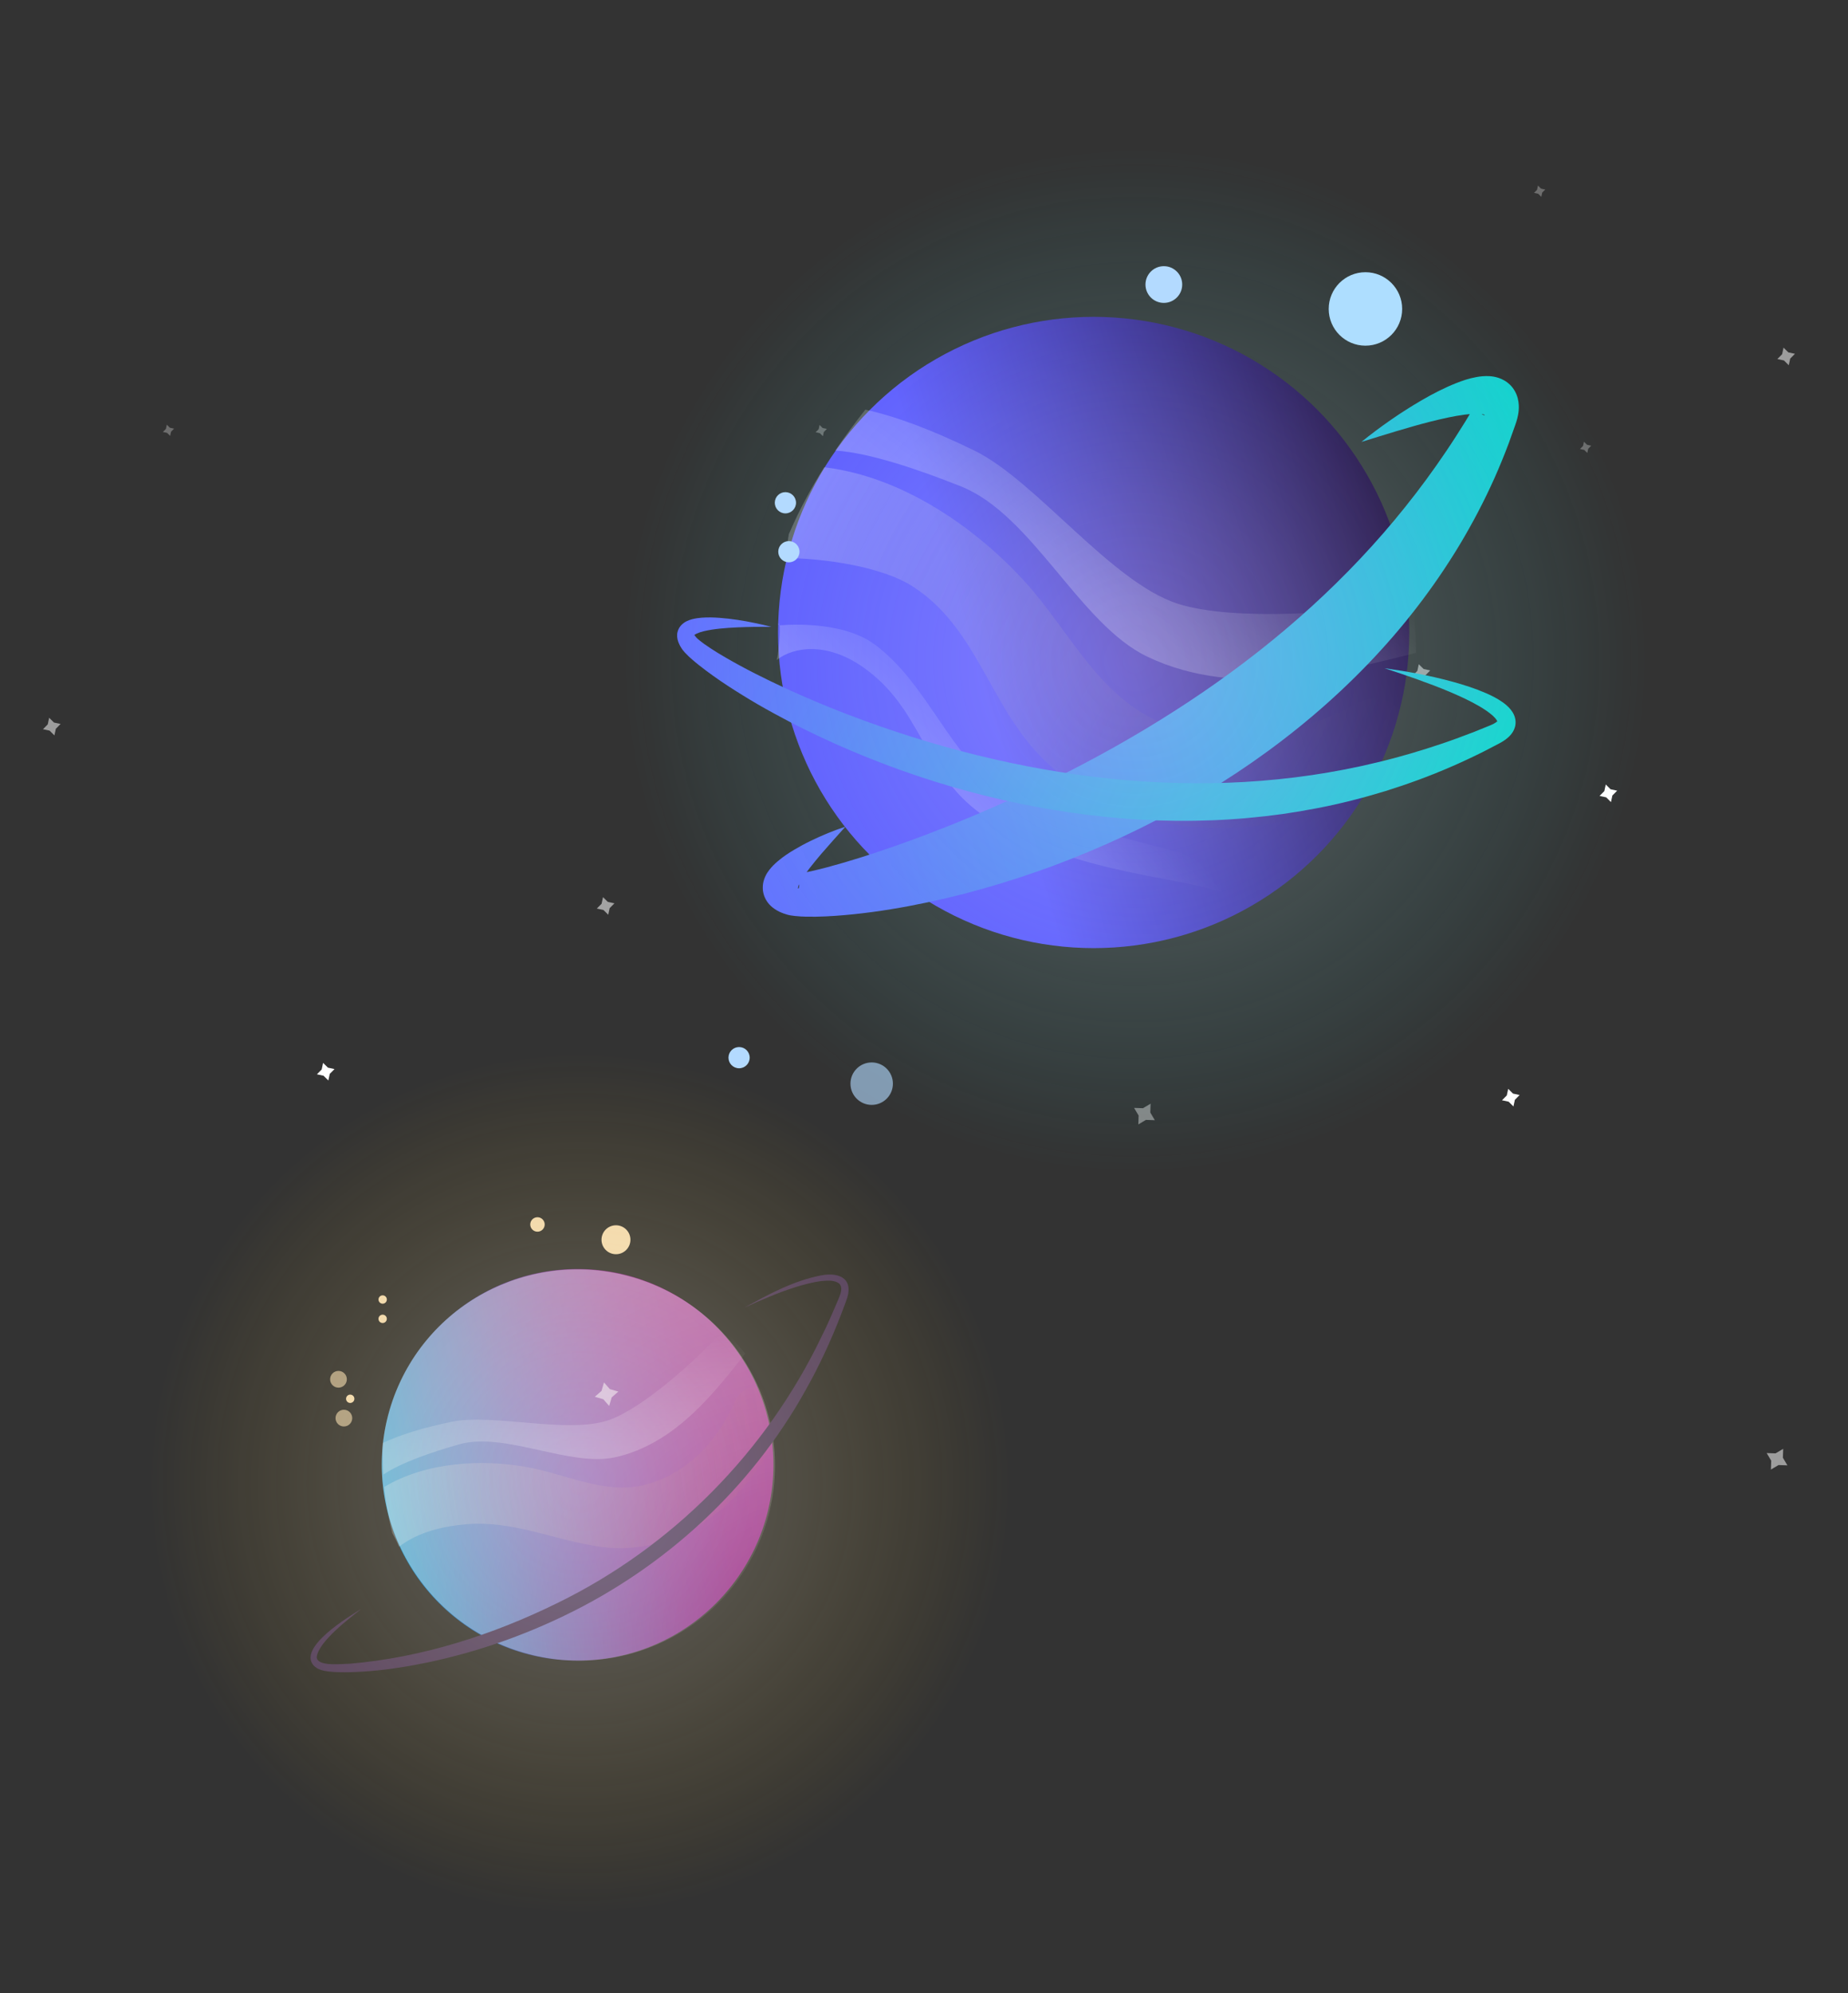 <?xml version="1.0" encoding="UTF-8"?>
<svg id="uuid-cb5310e2-c445-489b-a912-307fe6a18d47" data-name="Layer 1" xmlns="http://www.w3.org/2000/svg" xmlns:xlink="http://www.w3.org/1999/xlink" viewBox="0 0 861.317 929"><rect x="0" y="0" width="861.317" height="929" fill="#333333" stroke="none"/>
  <defs>
    <style>
      .uuid-4aebda99-35d7-4096-bbd9-4f4420809a1f {
        fill: url(#uuid-5af4da44-65e8-41e6-99ea-e819c9d3c7c5);
      }

      .uuid-4aebda99-35d7-4096-bbd9-4f4420809a1f, .uuid-abe3c42d-80f3-4fcb-af73-ed1b4c67199a, .uuid-eca44871-fce1-4c0c-a816-0043521d8f59, .uuid-0d42dd67-ffef-480f-bcf0-881ebcc3a36c, .uuid-cf9df0cd-066c-4e52-ae5a-8fce909110d2, .uuid-f5f1ca9e-6e38-474a-a968-9bd11632b9b1, .uuid-f298c81f-b4f7-493c-a30e-169f44cb0b94, .uuid-5dc85067-e37e-4bdd-a972-53ead777c666, .uuid-8ab97a60-8db8-4e9d-a2a6-565d5fa90df0, .uuid-0f7874e9-1a73-4d14-a162-2a9e39a6d80b, .uuid-3ea64c61-9c35-40f3-b09e-d578e42680c6, .uuid-2c6094fb-8265-4761-a85e-d30dbc58c659, .uuid-147166f4-e1c6-4803-9bad-f7580c754316, .uuid-be6ec3ee-c808-4d69-96bb-e6c203fafd8f, .uuid-45881603-a795-4237-8742-bb2a5e55d5b5, .uuid-0657a2f1-3535-4482-8ce0-dc120804ca15, .uuid-a4151176-90ce-40f6-bc9e-6bd1a23d3300, .uuid-31863c91-1397-4a01-a628-481ea92c48af, .uuid-8a3a4b07-897c-4722-8e7c-da622f08c96d, .uuid-adeba07b-f7be-4b47-a972-5a033a0b6045, .uuid-e4a9dec1-6cf3-45bd-b4ad-836b46af2f46, .uuid-89040da1-8510-4bdf-b019-44a274edaba2, .uuid-7b0b6992-b2bd-462c-8c97-ca9f8d32dfd8, .uuid-c721081d-dea5-44c1-a1b4-1ff2e94c0b15, .uuid-6da4ace9-3951-4fbb-8f75-10312e6494b7, .uuid-6f7a9cee-3931-4ceb-9541-eab040682d33 {
        stroke-width: 0px;
      }

      .uuid-4aebda99-35d7-4096-bbd9-4f4420809a1f, .uuid-0f7874e9-1a73-4d14-a162-2a9e39a6d80b, .uuid-3ea64c61-9c35-40f3-b09e-d578e42680c6 {
        opacity: .38;
      }

      .uuid-abe3c42d-80f3-4fcb-af73-ed1b4c67199a {
        fill: url(#uuid-16e2649e-9627-47ef-86ea-d625a30cd8d3);
      }

      .uuid-abe3c42d-80f3-4fcb-af73-ed1b4c67199a, .uuid-0d42dd67-ffef-480f-bcf0-881ebcc3a36c, .uuid-cf9df0cd-066c-4e52-ae5a-8fce909110d2, .uuid-45881603-a795-4237-8742-bb2a5e55d5b5, .uuid-0657a2f1-3535-4482-8ce0-dc120804ca15 {
        opacity: .24;
      }

      .uuid-eca44871-fce1-4c0c-a816-0043521d8f59 {
        fill: url(#uuid-d95abf3f-0eed-46d9-94d5-2adbb7882ac9);
      }

      .uuid-0d42dd67-ffef-480f-bcf0-881ebcc3a36c {
        fill: url(#uuid-9891b996-fd86-4b90-93e7-254a8d6387c3);
      }

      .uuid-cf9df0cd-066c-4e52-ae5a-8fce909110d2 {
        fill: url(#uuid-3cd721c9-6a2d-4a97-b188-b4dbbacb6304);
      }

      .uuid-f5f1ca9e-6e38-474a-a968-9bd11632b9b1 {
        fill: url(#uuid-ad85d367-d3d9-4438-9c24-207965374025);
      }

      .uuid-f298c81f-b4f7-493c-a30e-169f44cb0b94 {
        opacity: .4;
      }

      .uuid-f298c81f-b4f7-493c-a30e-169f44cb0b94, .uuid-5dc85067-e37e-4bdd-a972-53ead777c666, .uuid-147166f4-e1c6-4803-9bad-f7580c754316, .uuid-be6ec3ee-c808-4d69-96bb-e6c203fafd8f, .uuid-7b0b6992-b2bd-462c-8c97-ca9f8d32dfd8, .uuid-6da4ace9-3951-4fbb-8f75-10312e6494b7 {
        fill: #fff;
      }

      .uuid-5dc85067-e37e-4bdd-a972-53ead777c666 {
        opacity: .43;
      }

      .uuid-8ab97a60-8db8-4e9d-a2a6-565d5fa90df0 {
        fill: url(#uuid-c071792b-4276-4d37-9bbc-624481d005d0);
      }

      .uuid-0f7874e9-1a73-4d14-a162-2a9e39a6d80b {
        fill: url(#uuid-7c7ff6d8-d7a1-42eb-b5ac-5bc7a5ab4cc8);
      }

      .uuid-3ea64c61-9c35-40f3-b09e-d578e42680c6 {
        fill: url(#uuid-08675b23-8bc8-44c4-9e52-46363c497425);
      }

      .uuid-2c6094fb-8265-4761-a85e-d30dbc58c659 {
        fill: url(#uuid-d4d74abe-cd09-4cf9-a975-7e2604fe7055);
      }

      .uuid-147166f4-e1c6-4803-9bad-f7580c754316 {
        opacity: .52;
      }

      .uuid-be6ec3ee-c808-4d69-96bb-e6c203fafd8f {
        opacity: .55;
      }

      .uuid-45881603-a795-4237-8742-bb2a5e55d5b5 {
        fill: url(#uuid-9abc4f5a-0b89-4122-84eb-f1a5912cb6e1);
      }

      .uuid-0657a2f1-3535-4482-8ce0-dc120804ca15 {
        fill: url(#uuid-3d45bceb-fb87-4dc3-87e4-450c7e3fccbb);
      }

      .uuid-a4151176-90ce-40f6-bc9e-6bd1a23d3300, .uuid-31863c91-1397-4a01-a628-481ea92c48af {
        opacity: .62;
      }

      .uuid-a4151176-90ce-40f6-bc9e-6bd1a23d3300, .uuid-c721081d-dea5-44c1-a1b4-1ff2e94c0b15 {
        fill: #f1dab2;
      }

      .uuid-31863c91-1397-4a01-a628-481ea92c48af, .uuid-e4a9dec1-6cf3-45bd-b4ad-836b46af2f46 {
        fill: #b3daff;
      }

      .uuid-8a3a4b07-897c-4722-8e7c-da622f08c96d {
        fill: #534063;
      }

      .uuid-adeba07b-f7be-4b47-a972-5a033a0b6045 {
        fill: #aedeff;
      }

      .uuid-89040da1-8510-4bdf-b019-44a274edaba2 {
        fill: #f2dbb3;
      }

      .uuid-6da4ace9-3951-4fbb-8f75-10312e6494b7 {
        opacity: .29;
      }

      .uuid-6f7a9cee-3931-4ceb-9541-eab040682d33 {
        fill: url(#uuid-a6f3894c-2688-4cd7-8d38-85c9385b937b);
      }
    </style>
    <radialGradient id="uuid-a6f3894c-2688-4cd7-8d38-85c9385b937b" cx="695.493" cy="358.302" fx="695.493" fy="358.302" r="14.5" gradientTransform="translate(-165.863 73.551) rotate(-16.558)" gradientUnits="userSpaceOnUse">
      <stop offset="0" stop-color="#fff"/>
      <stop offset=".007" stop-color="#fff" stop-opacity=".964"/>
      <stop offset=".048" stop-color="#fff" stop-opacity=".784"/>
      <stop offset=".093" stop-color="#fff" stop-opacity=".615"/>
      <stop offset=".142" stop-color="#fff" stop-opacity=".467"/>
      <stop offset=".195" stop-color="#fff" stop-opacity=".34"/>
      <stop offset=".254" stop-color="#fff" stop-opacity=".233"/>
      <stop offset=".32" stop-color="#fff" stop-opacity=".147"/>
      <stop offset=".397" stop-color="#fff" stop-opacity=".08"/>
      <stop offset=".493" stop-color="#fff" stop-opacity=".034"/>
      <stop offset=".627" stop-color="#fff" stop-opacity=".007"/>
      <stop offset="1" stop-color="#fff" stop-opacity="0"/>
    </radialGradient>
    <linearGradient id="uuid-d4d74abe-cd09-4cf9-a975-7e2604fe7055" data-name="New Gradient Swatch copy 7" x1="-599.167" y1="881.94" x2="-416.674" y2="881.94" gradientTransform="translate(575.069 -288.025) rotate(-12.45)" gradientUnits="userSpaceOnUse">
      <stop offset="0" stop-color="#0089cc"/>
      <stop offset=".034" stop-color="#0a82c7"/>
      <stop offset=".193" stop-color="#3566b6"/>
      <stop offset=".354" stop-color="#5a4fa7"/>
      <stop offset=".515" stop-color="#763d9c"/>
      <stop offset=".677" stop-color="#8a3094"/>
      <stop offset=".838" stop-color="#96288f"/>
      <stop offset="1" stop-color="#9a268e"/>
    </linearGradient>
    <radialGradient id="uuid-08675b23-8bc8-44c4-9e52-46363c497425" cx="-413.508" cy="987.522" fx="-413.508" fy="987.522" r="211.648" gradientTransform="translate(1283.346 641.854) rotate(58.507) skewX(.333)" gradientUnits="userSpaceOnUse">
      <stop offset="0" stop-color="#fff" stop-opacity="0"/>
      <stop offset=".135" stop-color="#fff" stop-opacity=".159"/>
      <stop offset=".454" stop-color="#fff" stop-opacity=".515"/>
      <stop offset=".714" stop-color="#fff" stop-opacity=".776"/>
      <stop offset=".901" stop-color="#fff" stop-opacity=".938"/>
      <stop offset=".997" stop-color="#fff"/>
    </radialGradient>
    <linearGradient id="uuid-3cd721c9-6a2d-4a97-b188-b4dbbacb6304" x1="1169.345" y1="1059.168" x2="1140.052" y2="857.602" gradientTransform="translate(-663.745 1857.061) rotate(-90.701)" gradientUnits="userSpaceOnUse">
      <stop offset="0" stop-color="#cc6c2e" stop-opacity="0"/>
      <stop offset="1" stop-color="#fff"/>
    </linearGradient>
    <linearGradient id="uuid-9abc4f5a-0b89-4122-84eb-f1a5912cb6e1" x1="1159.473" y1="941.248" x2="1223.726" y2="941.248" gradientTransform="translate(-663.745 1857.061) rotate(-90.701)" gradientUnits="userSpaceOnUse">
      <stop offset="0" stop-color="#fff"/>
      <stop offset=".088" stop-color="#fff" stop-opacity=".951"/>
      <stop offset=".251" stop-color="#fff" stop-opacity=".82"/>
      <stop offset=".469" stop-color="#fff" stop-opacity=".608"/>
      <stop offset=".733" stop-color="#fff" stop-opacity=".318"/>
      <stop offset=".997" stop-color="#fff" stop-opacity="0"/>
    </linearGradient>
    <radialGradient id="uuid-5af4da44-65e8-41e6-99ea-e819c9d3c7c5" cx="-508.807" cy="890.653" fx="-508.807" fy="890.653" r="200.797" gradientTransform="translate(575.069 -288.025) rotate(-12.45)" gradientUnits="userSpaceOnUse">
      <stop offset="0" stop-color="#fff" stop-opacity=".6"/>
      <stop offset=".123" stop-color="#fffbf3" stop-opacity=".57"/>
      <stop offset=".31" stop-color="#fff3d2" stop-opacity=".489"/>
      <stop offset=".536" stop-color="#ffe69d" stop-opacity=".355"/>
      <stop offset=".791" stop-color="#ffd355" stop-opacity=".171"/>
      <stop offset="1" stop-color="#ffc211" stop-opacity="0"/>
    </radialGradient>
    <linearGradient id="uuid-ad85d367-d3d9-4438-9c24-207965374025" x1="437.435" y1="404.578" x2="731.649" y2="404.578" gradientTransform="translate(-165.863 73.551) rotate(-16.558)" gradientUnits="userSpaceOnUse">
      <stop offset="0" stop-color="#6056ff"/>
      <stop offset=".307" stop-color="#6056ff"/>
      <stop offset=".539" stop-color="#4c3cc1"/>
      <stop offset=".997" stop-color="#230740"/>
    </linearGradient>
    <linearGradient id="uuid-3d45bceb-fb87-4dc3-87e4-450c7e3fccbb" x1="708.852" y1="1769.253" x2="661.626" y2="1444.289" gradientTransform="translate(-1180.05 -104.819) rotate(-53.006)" gradientUnits="userSpaceOnUse">
      <stop offset="0" stop-color="#230740" stop-opacity="0"/>
      <stop offset="1" stop-color="#fff"/>
    </linearGradient>
    <linearGradient id="uuid-16e2649e-9627-47ef-86ea-d625a30cd8d3" x1="692.935" y1="1579.142" x2="796.524" y2="1579.142" gradientTransform="translate(-1180.05 -104.819) rotate(-53.006)" xlink:href="#uuid-9abc4f5a-0b89-4122-84eb-f1a5912cb6e1"/>
    <linearGradient id="uuid-9891b996-fd86-4b90-93e7-254a8d6387c3" x1="622.134" y1="1349.752" x2="694.3" y2="1349.752" gradientTransform="translate(-959.82 -125.255) rotate(-45.298)" gradientUnits="userSpaceOnUse">
      <stop offset="0" stop-color="#fff"/>
      <stop offset=".348" stop-color="#fff" stop-opacity=".612"/>
      <stop offset=".666" stop-color="#fff" stop-opacity=".283"/>
      <stop offset=".888" stop-color="#fff" stop-opacity=".079"/>
      <stop offset=".997" stop-color="#fff" stop-opacity="0"/>
    </linearGradient>
    <linearGradient id="uuid-d95abf3f-0eed-46d9-94d5-2adbb7882ac9" data-name="New Gradient Swatch copy 10" x1="329.371" y1="367.316" x2="736.142" y2="246.381" gradientUnits="userSpaceOnUse">
      <stop offset="0" stop-color="#666eff"/>
      <stop offset=".164" stop-color="#5f76fa"/>
      <stop offset=".428" stop-color="#4b8eee"/>
      <stop offset=".757" stop-color="#2db4db"/>
      <stop offset=".997" stop-color="#13d5cb"/>
    </linearGradient>
    <linearGradient id="uuid-c071792b-4276-4d37-9bbc-624481d005d0" data-name="New Gradient Swatch copy 10" x1="335.823" y1="239.151" x2="682.368" y2="400.866" xlink:href="#uuid-d95abf3f-0eed-46d9-94d5-2adbb7882ac9"/>
    <radialGradient id="uuid-7c7ff6d8-d7a1-42eb-b5ac-5bc7a5ab4cc8" cx="-656.593" cy="690.435" fx="-656.593" fy="690.435" r="238.943" gradientTransform="translate(1445.999 48.761) rotate(30.659)" gradientUnits="userSpaceOnUse">
      <stop offset="0" stop-color="#fff" stop-opacity=".6"/>
      <stop offset=".123" stop-color="#f4fdfe" stop-opacity=".57"/>
      <stop offset=".31" stop-color="#d7fafb" stop-opacity=".489"/>
      <stop offset=".536" stop-color="#a8f4f7" stop-opacity=".355"/>
      <stop offset=".791" stop-color="#68edf2" stop-opacity=".171"/>
      <stop offset="1" stop-color="#2ce6ed" stop-opacity="0"/>
    </radialGradient>
  </defs>
  <polygon class="uuid-f298c81f-b4f7-493c-a30e-169f44cb0b94" points="536.279 514.37 536.136 518.508 538.248 522.07 534.109 521.927 530.548 524.039 530.691 519.9 528.579 516.339 532.717 516.482 536.279 514.37"/>
  <g>
    <polygon class="uuid-6da4ace9-3951-4fbb-8f75-10312e6494b7" points="381.989 198.055 383.418 199.472 385.386 199.895 383.968 201.324 383.546 203.292 382.117 201.875 380.148 201.452 381.566 200.023 381.989 198.055"/>
    <polygon class="uuid-7b0b6992-b2bd-462c-8c97-ca9f8d32dfd8" points="420.022 356.816 422.262 359.038 425.347 359.7 423.125 361.941 422.463 365.026 420.222 362.804 417.137 362.142 419.359 359.901 420.022 356.816"/>
    <polygon class="uuid-147166f4-e1c6-4803-9bad-f7580c754316" points="466.798 182.714 469.039 184.936 472.124 185.599 469.902 187.839 469.24 190.925 466.999 188.702 463.914 188.04 466.136 185.799 466.798 182.714"/>
    <polygon class="uuid-6da4ace9-3951-4fbb-8f75-10312e6494b7" points="575.037 206.401 576.466 207.819 578.435 208.241 577.017 209.671 576.594 211.639 575.165 210.221 573.197 209.799 574.615 208.369 575.037 206.401"/>
    <polygon class="uuid-be6ec3ee-c808-4d69-96bb-e6c203fafd8f" points="281.049 418.11 283.289 420.332 286.375 420.995 284.152 423.235 283.49 426.321 281.249 424.098 278.164 423.436 280.386 421.195 281.049 418.11"/>
    <polygon class="uuid-6da4ace9-3951-4fbb-8f75-10312e6494b7" points="738.248 205.87 739.678 207.288 741.646 207.711 740.228 209.14 739.806 211.108 738.376 209.69 736.408 209.268 737.826 207.839 738.248 205.87"/>
    <polygon class="uuid-7b0b6992-b2bd-462c-8c97-ca9f8d32dfd8" points="748.406 365.616 750.647 367.838 753.732 368.501 751.51 370.741 750.847 373.827 748.607 371.604 745.521 370.942 747.744 368.701 748.406 365.616"/>
    <polygon class="uuid-147166f4-e1c6-4803-9bad-f7580c754316" points="831.27 162.006 833.511 164.229 836.596 164.891 834.374 167.132 833.711 170.217 831.471 167.995 828.386 167.332 830.608 165.092 831.27 162.006"/>
    <polygon class="uuid-6da4ace9-3951-4fbb-8f75-10312e6494b7" points="540.377 354.419 541.806 355.837 543.774 356.26 542.357 357.689 541.934 359.657 540.505 358.239 538.537 357.817 539.954 356.388 540.377 354.419"/>
    <polygon class="uuid-7b0b6992-b2bd-462c-8c97-ca9f8d32dfd8" points="702.942 507.454 705.182 509.676 708.268 510.339 706.045 512.579 705.383 515.665 703.142 513.442 700.057 512.78 702.279 510.539 702.942 507.454"/>
    <polygon class="uuid-147166f4-e1c6-4803-9bad-f7580c754316" points="661.274 309.571 663.514 311.793 666.6 312.456 664.378 314.696 663.715 317.782 661.475 315.559 658.389 314.897 660.612 312.656 661.274 309.571"/>
    <polygon class="uuid-5dc85067-e37e-4bdd-a972-53ead777c666" points="460.989 418.881 463.23 421.103 466.315 421.766 464.093 424.006 463.431 427.092 461.19 424.869 458.105 424.207 460.327 421.966 460.989 418.881"/>
    <polygon class="uuid-7b0b6992-b2bd-462c-8c97-ca9f8d32dfd8" points="150.591 495.361 152.832 497.583 155.917 498.245 153.695 500.486 153.033 503.571 150.792 501.349 147.707 500.687 149.929 498.446 150.591 495.361"/>
    <polygon class="uuid-147166f4-e1c6-4803-9bad-f7580c754316" points="22.915 334.525 25.155 336.747 28.241 337.409 26.018 339.65 25.356 342.735 23.116 340.513 20.03 339.851 22.252 337.61 22.915 334.525"/>
    <polygon class="uuid-6da4ace9-3951-4fbb-8f75-10312e6494b7" points="716.815 86.487 718.244 87.904 720.212 88.327 718.795 89.756 718.372 91.724 716.943 90.307 714.975 89.884 716.392 88.455 716.815 86.487"/>
    <polygon class="uuid-6da4ace9-3951-4fbb-8f75-10312e6494b7" points="499.438 412.976 500.868 414.393 502.836 414.816 501.418 416.245 500.996 418.213 499.566 416.796 497.598 416.373 499.016 414.944 499.438 412.976"/>
    <polygon class="uuid-6da4ace9-3951-4fbb-8f75-10312e6494b7" points="404.465 318.107 405.894 319.525 407.862 319.948 406.445 321.377 406.022 323.345 404.593 321.927 402.625 321.505 404.042 320.076 404.465 318.107"/>
    <polygon class="uuid-6da4ace9-3951-4fbb-8f75-10312e6494b7" points="376.245 299.293 377.674 300.711 379.642 301.133 378.225 302.563 377.802 304.531 376.373 303.113 374.405 302.69 375.822 301.261 376.245 299.293"/>
    <polygon class="uuid-6da4ace9-3951-4fbb-8f75-10312e6494b7" points="77.748 197.926 79.177 199.344 81.145 199.766 79.727 201.195 79.305 203.164 77.876 201.746 75.907 201.323 77.325 199.894 77.748 197.926"/>
    <polygon class="uuid-6f7a9cee-3931-4ceb-9541-eab040682d33" points="598.267 203.216 605.499 212.027 614.885 215.231 608.774 223.042 607.531 234.373 600.299 225.562 590.913 222.358 597.024 214.546 598.267 203.216"/>
    <polygon class="uuid-147166f4-e1c6-4803-9bad-f7580c754316" points="831.109 675.235 830.966 679.373 833.078 682.935 828.94 682.791 825.378 684.903 825.521 680.765 823.409 677.203 827.548 677.347 831.109 675.235"/>
  </g>
  <circle class="uuid-2c6094fb-8265-4761-a85e-d30dbc58c659" cx="269.222" cy="682.676" r="91.247"/>
  <ellipse class="uuid-3ea64c61-9c35-40f3-b09e-d578e42680c6" cx="269.573" cy="682.774" rx="91.078" ry="91.674" transform="translate(-463.882 712.686) rotate(-70.79)"/>
  <path class="uuid-cf9df0cd-066c-4e52-ae5a-8fce909110d2" d="m342.365,653.643c-8.357,18.846-22.34,32.496-39.506,37.757-19.897,6.098-38.549-4.472-58.084-7.804-20.338-3.469-45.897-2.4-65.636,9.377.679,7.034,1.808,14.023,3.582,20.933.048.188.076.37.112.554,1.144,2.094,2.241,4.204,3.167,6.389,9.033-6.945,20.673-9.561,31.31-10.468,21.884-1.865,41.104,7.441,62.43,10.496,32.706,4.686,64.843-15.929,81.321-50.02-.442-.971-.713-2.079-.74-3.34-.155-7.173-2.334-13.97-5.61-20.391-4.481-1.489-9.486.064-12.347,6.516Z"/>
  <path class="uuid-45881603-a795-4237-8742-bb2a5e55d5b5" d="m332.24,624.988c-6.763,7.542-31.741,30.852-48.19,36.742-19.067,6.827-54.135-3.128-73.568.901-13.414,2.781-23.732,5.968-32.125,9.892-.039,4.898.058,9.79.366,14.665,8.366-5.586,22.367-10.357,35.089-14.005,21.341-6.119,51.544,10.576,72.714,6.012,28.843-6.219,47.829-32.096,60.8-48.361-2.039-2.537-4.136-5-6.213-7.386-.698-.802-1.215-1.637-1.577-2.486-2.999.915-5.722,2.271-7.296,4.027Z"/>
  <path class="uuid-8a3a4b07-897c-4722-8e7c-da622f08c96d" d="m168.466,749.797c-5.94,4.639-19.957,15.318-20.847,22.434-.007,4.687,11.9,3.171,15.118,3.176,33.813-2.812,66.887-13.449,97.227-28.394,53.449-26.138,97.334-70.489,123.008-124.221,2.813-5.553,5.433-11.745,7.87-17.49.945-2.29,2.141-5.17.302-7.108-2.204-1.649-5.333-1.41-8.143-1.161-4.117.472-8.24,1.601-12.298,2.856-8.139,2.611-16.054,5.978-23.814,9.589,11.284-6.257,22.897-12.554,35.748-15.064,9.293-1.767,15.689,2.054,11.616,12.202 0-0-2.268,6.07-2.268,6.07-4.687,12.109-10.136,23.915-16.527,35.238-25.357,45.652-65.521,82.549-112.531,105.121-23.444,11.305-48.438,19.423-74.115,23.714-8.553,1.431-17.193,2.358-25.912,2.575-3.291.063-6.608.035-9.907-.348-2.378-.298-4.998-.859-6.86-2.825-7.269-8.464,16.276-22.631,22.334-26.364h0Z"/>
  <circle class="uuid-89040da1-8510-4bdf-b019-44a274edaba2" cx="287.093" cy="577.788" r="6.742"/>
  <circle class="uuid-c721081d-dea5-44c1-a1b4-1ff2e94c0b15" cx="250.507" cy="570.669" r="3.371"/>
  <circle class="uuid-a4151176-90ce-40f6-bc9e-6bd1a23d3300" cx="157.756" cy="642.821" r="3.897"/>
  <circle class="uuid-a4151176-90ce-40f6-bc9e-6bd1a23d3300" cx="160.278" cy="660.917" r="3.897"/>
  <circle class="uuid-c721081d-dea5-44c1-a1b4-1ff2e94c0b15" cx="163.231" cy="651.909" r="1.948"/>
  <circle class="uuid-c721081d-dea5-44c1-a1b4-1ff2e94c0b15" cx="178.352" cy="605.644" r="1.948"/>
  <circle class="uuid-c721081d-dea5-44c1-a1b4-1ff2e94c0b15" cx="178.345" cy="614.65" r="1.948"/>
  <polygon class="uuid-147166f4-e1c6-4803-9bad-f7580c754316" points="281.504 644.276 284.227 647.395 288.203 648.552 285.084 651.276 283.927 655.251 281.203 652.132 277.227 650.975 280.347 648.252 281.504 644.276"/>
  <circle class="uuid-4aebda99-35d7-4096-bbd9-4f4420809a1f" cx="269.138" cy="686.41" r="232.248"/>
  <circle class="uuid-f5f1ca9e-6e38-474a-a968-9bd11632b9b1" cx="509.737" cy="294.77" r="147.107"/>
  <path class="uuid-0657a2f1-3535-4482-8ce0-dc120804ca15" d="m631.156,328.496c-29.239,15.803-60.533,19.432-87.618,9.221-31.393-11.836-44.767-43.706-66.404-67.215-22.525-24.474-56.184-48.307-92.974-52.742-6.068,9.641-11.518,19.671-16.067,30.235-.124.287-.268.546-.403.817-.605,3.799-1.285,7.572-2.258,11.273,18.37.045,45.515,3.914,59.977,13.242,29.756,19.194,35.384,54.281,59.577,79.203,37.103,38.22,98.422,43.603,153.05,16.358.394-1.674,1.14-3.355,2.348-4.991,6.874-9.303,10.795-20.122,12.946-31.543-4.248-6.317-12.164-9.269-22.174-3.859Z"/>
  <path class="uuid-abe3c42d-80f3-4fcb-af73-ed1b4c67199a" d="m646.489,281.96c-16.062,2.954-70.905,8.067-97.696-.635-31.053-10.086-65.976-57.357-94.736-71.374-19.853-9.676-36.157-15.782-50.734-19.05-4.878,6.21-9.577,12.546-13.99,19.068,16.179,1.122,38.743,8.838,58.569,16.725,33.257,13.232,55.327,64.305,86.833,79.351,42.926,20.5,92.655,6.207,125.235-1.756-.1-5.246-.347-10.455-.644-15.547-.1-1.71.064-3.287.44-4.726-4.728-1.789-9.538-2.743-13.277-2.056Z"/>
  <path class="uuid-0d42dd67-ffef-480f-bcf0-881ebcc3a36c" d="m552.108,398.321c-10.657-4.193-62.126-14.2-84.135-28.787-25.51-16.908-35.504-51.108-60.583-69.372-16.004-11.655-44.033-8.707-44.033-8.707-1.287-.809-.511-1.431,0,0,.622,1.742-.71,15.007-1.352,16.135,7.741-6.135,23.195-8.471,39.932,3.13,28.075,19.461,27.814,48.687,55.19,68.522,37.3,27.025,90.624,29.012,111.63,36.419-1.701-2.959-3.497-5.951-5.292-8.896-.603-.989-.975-1.808-1.151-2.473-3.963-2.715-7.725-4.995-10.206-5.971Z"/>
  <path class="uuid-eca44871-fce1-4c0c-a816-0043521d8f59" d="m394.021,385.29c-3.875,4.303-7.692,8.546-11.346,12.788-1.803,2.145-3.584,4.263-5.229,6.403-.822,1.069-1.6,2.152-2.332,3.216-.74,1.054-1.422,2.109-1.984,3.124-.558,1.004-1.008,2.006-1.148,2.718-.071.343-.04.619.085.597.103-.017.415-.37.446-1.483.009-.542-.103-1.257-.367-1.933-.259-.679-.65-1.28-.995-1.696-.719-.839-1.099-1.056-1.169-1.213-.056-.141.108-.188.401-.252.374-.074.168-.134.751-.203l3.178-.541c1.205-.233,2.436-.486,3.699-.773,2.522-.587,5.087-1.191,7.671-1.894,10.335-2.747,20.717-6.113,30.97-9.682,10.265-3.574,20.421-7.474,30.477-11.558,40.182-16.458,78.645-36.418,113.91-60.576,35.25-24.162,67.212-52.66,93.953-86.127,6.703-8.352,13.056-17.026,19.093-25.983,3.043-4.467,5.922-9.048,8.808-13.657l4.215-6.992.555-.812c.145-.194.234-.306.28-.164.063.128.086.514.326,1.285.218.749.843,1.891,1.652,2.603.791.729,1.499.964,1.802,1.002.318.039.344-.075.182-.17-.336-.206-1.203-.389-2.197-.445-2.016-.121-4.518.064-7.042.37-5.095.655-10.434,1.89-15.777,3.206-10.703,2.727-21.458,6.155-32.356,9.501,8.884-7.166,18.233-13.694,28.249-19.51,5.025-2.914,10.206-5.6,15.926-7.885,2.882-1.141,5.87-2.179,9.434-2.829,1.792-.318,3.743-.562,6.187-.413,1.225.086,2.627.291,4.249.839,1.603.548,3.541,1.52,5.298,3.268,1.773,1.734,3.028,4.182,3.537,6.297.536,2.142.54,3.948.426,5.462-.125,1.533-.389,2.783-.682,3.918-.292,1.153-.635,2.149-.974,3.099l-2.924,8.22c-2.054,5.446-4.241,10.859-6.624,16.194-4.757,10.676-10.208,21.078-16.243,31.157-12.111,20.134-26.629,38.907-42.974,55.857-16.337,16.97-34.431,32.174-53.664,45.565-19.243,13.386-39.601,25.02-60.701,34.855-10.546,4.928-21.289,9.388-32.158,13.456-10.896,4.004-21.91,7.64-33.071,10.755-11.15,3.149-22.434,5.799-33.829,7.959-11.405,2.154-22.894,3.788-34.681,4.615-2.943.209-5.931.351-8.974.399-1.521.026-3.08.021-4.668-.009-1.647-.05-3.211-.099-5.218-.328-.817-.087-2.421-.292-3.428-.588-1.086-.306-2.285-.701-3.651-1.336-1.369-.667-3.015-1.553-4.732-3.383-.841-.91-1.651-2.085-2.209-3.397-.566-1.308-.857-2.711-.913-3.95-.098-2.513.517-4.271,1.088-5.601.596-1.341,1.272-2.316,1.92-3.174,1.31-1.687,2.602-2.892,3.882-3.998,2.552-2.182,5.098-3.858,7.691-5.398,2.577-1.541,5.163-2.935,7.803-4.201,5.244-2.565,10.598-4.771,16.117-6.571Z"/>
  <path class="uuid-8ab97a60-8db8-4e9d-a2a6-565d5fa90df0" d="m359.566,292.165c-2.7-.024-5.389-.039-8.072-.006-2.684.042-5.36.124-8.019.234-5.291.262-10.656.659-15.469,1.789-1.187.287-2.314.655-3.255,1.083-.455.218-.86.455-1.145.673-.28.213-.397.416-.333.421.067.024.234-.266.272-.393.041-.137.085-.026.25.204.144.22.395.546.706.885.161.173.319.354.467.477.153.139.266.267.498.454,1.634,1.395,3.79,2.916,5.919,4.299,2.156,1.398,4.37,2.761,6.637,4.066,9.032,5.277,18.511,9.973,28.069,14.418,9.587,4.404,19.318,8.502,29.166,12.276,39.401,15.05,80.495,25.514,122.177,29.846,41.648,4.347,83.946,2.306,124.73-7.641,10.206-2.431,20.284-5.424,30.261-8.795,4.994-1.675,9.913-3.563,14.849-5.443l7.344-2.975c1.051-.419,1.908-.874,2.501-1.292.297-.203.487-.379.573-.451.088-.08.084-.008.107.088.021.095.088.117.067-.044-.018-.153-.133-.442-.334-.77-.416-.671-1.148-1.462-1.987-2.205-1.707-1.499-3.825-2.893-6.011-4.19-4.42-2.578-9.237-4.776-14.109-6.846-9.793-4.082-19.943-7.585-30.17-10.91,10.656,1.489,21.269,3.437,31.758,6.305,5.249,1.44,10.458,3.103,15.617,5.343,2.582,1.139,5.147,2.404,7.683,4.187,1.265.91,2.539,1.929,3.75,3.393.599.744,1.187,1.61,1.648,2.709.459,1.087.762,2.462.651,3.893-.096,1.436-.621,2.786-1.257,3.827-.642,1.055-1.38,1.866-2.107,2.526-1.455,1.313-2.946,2.202-4.315,2.923l-7.25,3.767c-4.874,2.437-9.808,4.771-14.822,6.933-10.004,4.386-20.297,8.144-30.751,11.421-10.475,3.2-21.116,5.938-31.897,7.998-2.699.488-5.394,1.012-8.1,1.47l-8.136,1.273-8.171,1.026-8.193.832c-21.878,1.971-43.933,1.683-65.742-.498-43.641-4.422-86.288-16.212-126.068-33.965-4.972-2.227-9.897-4.557-14.789-6.951-4.884-2.413-9.7-4.963-14.481-7.576-4.783-2.61-9.503-5.342-14.143-8.22-4.642-2.876-9.245-5.825-13.715-9.039-2.243-1.589-4.455-3.251-6.646-4.985-2.197-1.772-4.331-3.492-6.532-5.847-.263-.266-.578-.655-.871-1.015-.314-.365-.546-.729-.785-1.094-.478-.741-.943-1.559-1.333-2.567-.38-.986-.726-2.195-.653-3.679.043-1.472.712-3.081,1.604-4.11.887-1.057,1.856-1.681,2.734-2.136.883-.441,1.72-.718,2.527-.946,1.602-.42,3.104-.622,4.565-.735,2.918-.224,5.706-.131,8.464.076,2.754.203,5.468.522,8.159.932,2.692.392,5.36.887,8.01,1.439,2.65.546,5.289,1.129,7.897,1.836Z"/>
  <circle class="uuid-0f7874e9-1a73-4d14-a162-2a9e39a6d80b" cx="532.198" cy="302.659" r="276.369"/>
  <circle class="uuid-adeba07b-f7be-4b47-a972-5a033a0b6045" cx="636.4" cy="143.985" r="17.119"/>
  <circle class="uuid-e4a9dec1-6cf3-45bd-b4ad-836b46af2f46" cx="542.444" cy="132.611" r="8.559"/>
  <circle class="uuid-e4a9dec1-6cf3-45bd-b4ad-836b46af2f46" cx="344.476" cy="492.927" r="4.947"/>
  <circle class="uuid-31863c91-1397-4a01-a628-481ea92c48af" cx="406.277" cy="505.048" r="9.894"/>
  <circle class="uuid-e4a9dec1-6cf3-45bd-b4ad-836b46af2f46" cx="366.059" cy="234.315" r="4.947"/>
  <circle class="uuid-e4a9dec1-6cf3-45bd-b4ad-836b46af2f46" cx="367.68" cy="257.126" r="4.947"/>
</svg>